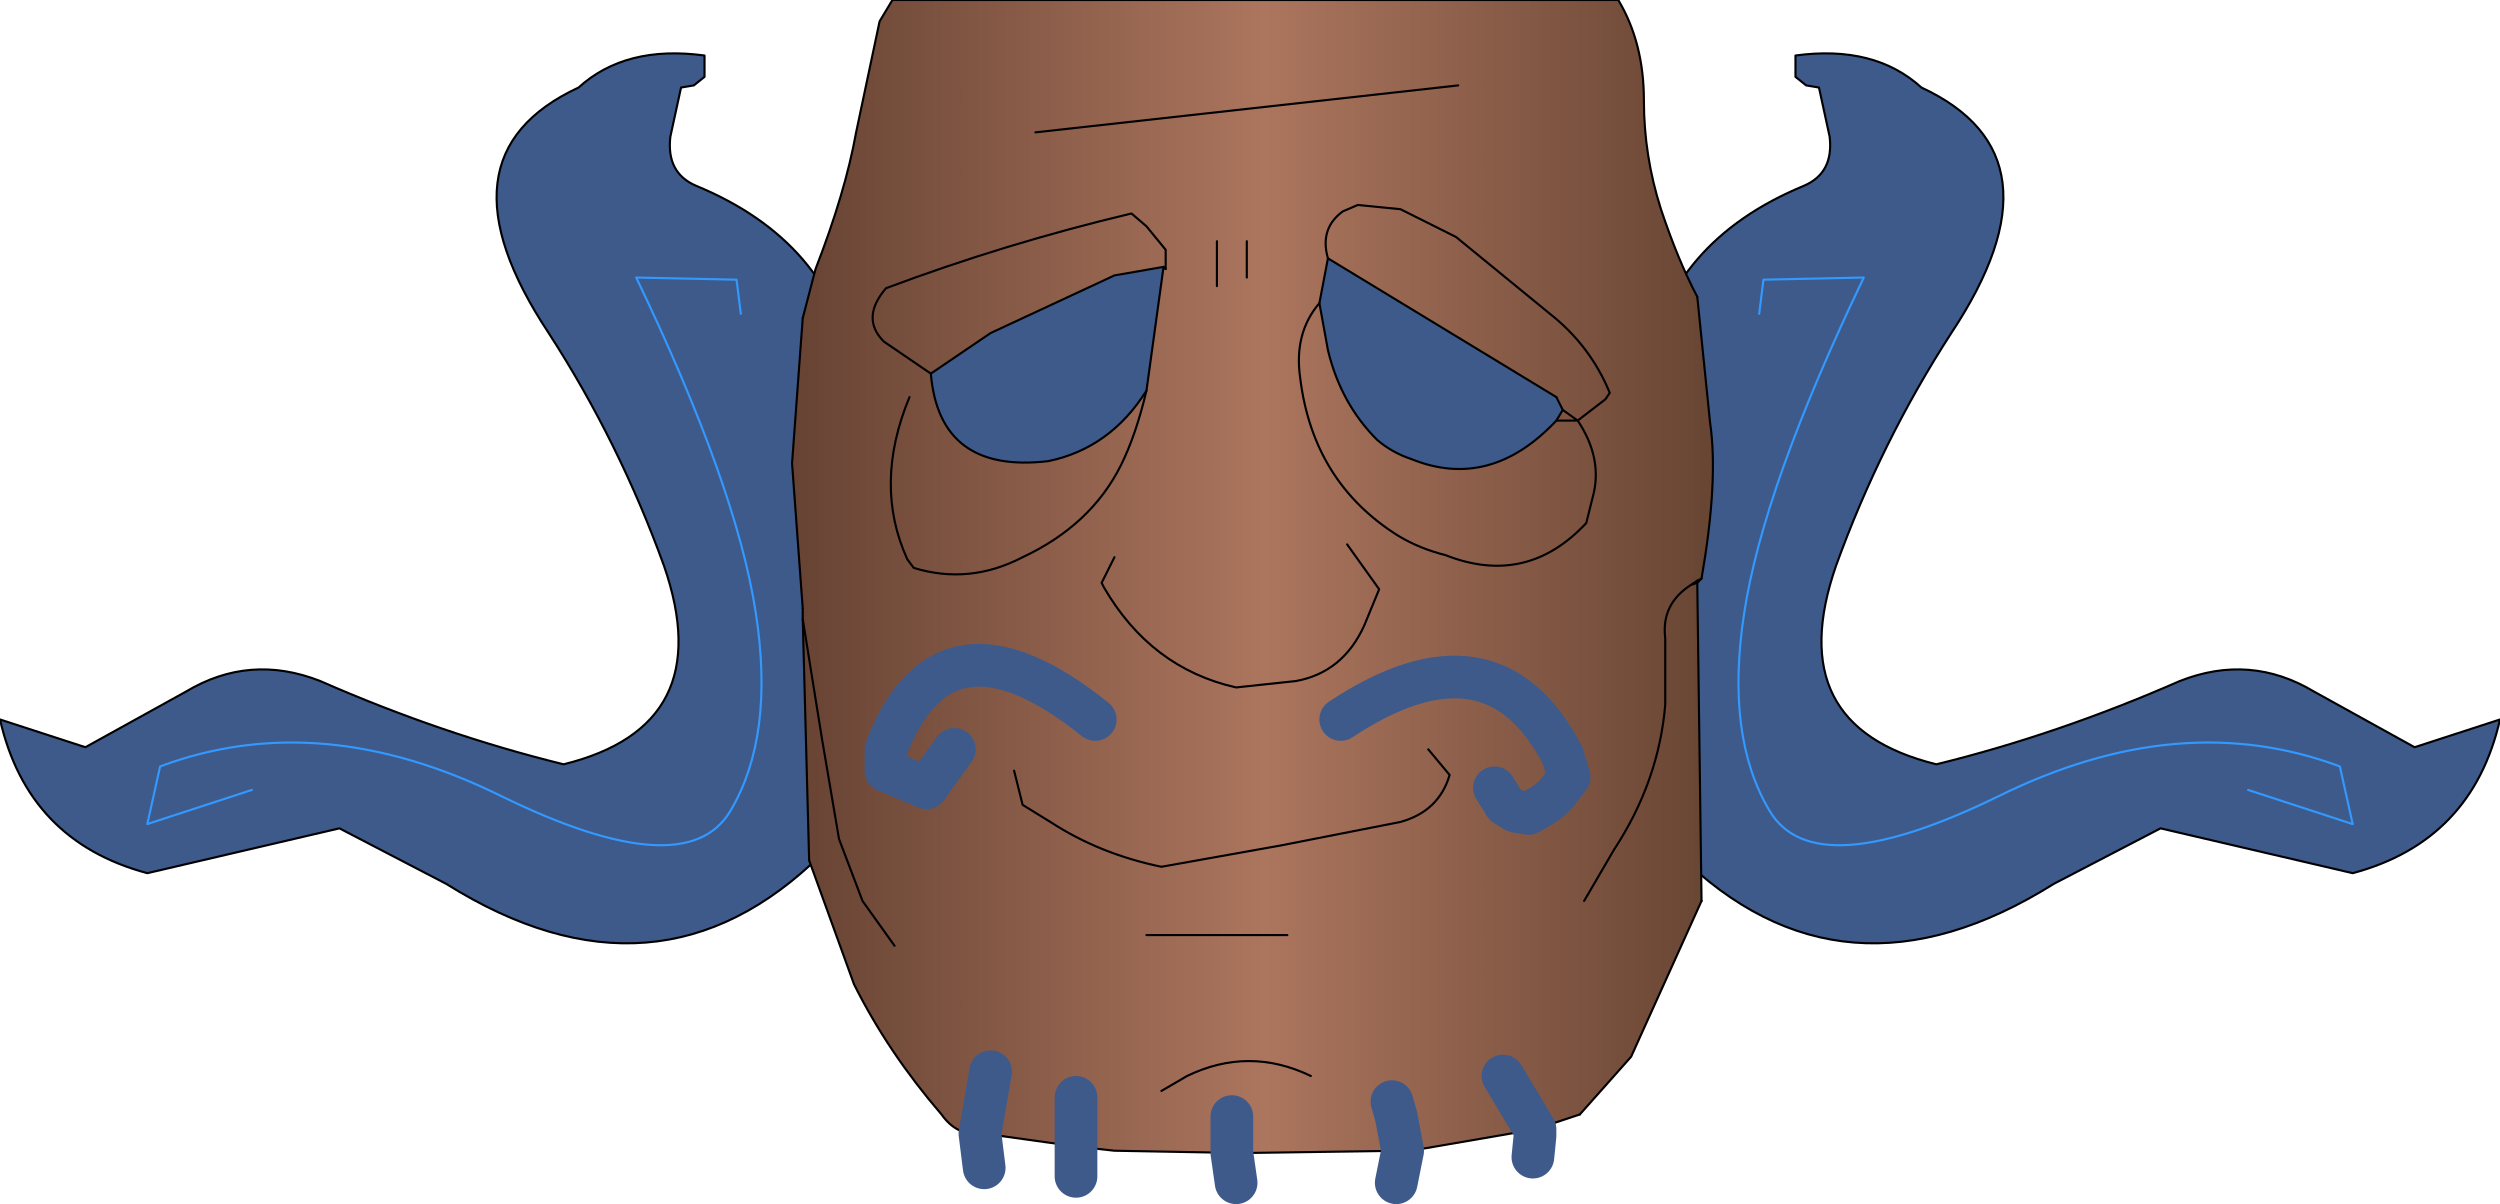 <?xml version="1.0" encoding="UTF-8" standalone="no"?>
<svg xmlns:xlink="http://www.w3.org/1999/xlink" height="28.2px" width="58.55px" xmlns="http://www.w3.org/2000/svg">
  <g transform="matrix(1.0, 0.0, 0.0, 1.0, 28.85, 26.75)">
    <path d="M13.2 -25.45 Q15.05 -25.7 16.15 -24.7 19.6 -23.1 16.85 -18.95 15.2 -16.4 14.15 -13.5 12.85 -9.75 16.5 -8.85 19.35 -9.55 22.2 -10.8 23.85 -11.45 25.35 -10.55 L27.7 -9.25 29.7 -9.9 Q29.05 -7.05 26.25 -6.3 L21.75 -7.35 19.25 -6.05 Q14.3 -2.95 10.45 -6.75 9.85 -7.35 9.7 -8.2 8.75 -13.1 9.7 -18.1 10.25 -21.1 13.4 -22.4 14.1 -22.7 14.0 -23.55 L13.75 -24.7 13.45 -24.75 13.2 -24.95 13.2 -25.45 M23.8 -8.25 L26.25 -7.45 25.95 -8.8 Q22.2 -10.2 17.95 -8.1 13.65 -6.0 12.6 -7.75 11.55 -9.5 12.0 -12.4 12.45 -15.35 14.8 -20.25 L12.45 -20.2 12.35 -19.4 12.45 -20.2 14.8 -20.25 Q12.45 -15.35 12.0 -12.4 11.55 -9.5 12.6 -7.75 13.65 -6.0 17.95 -8.1 22.2 -10.2 25.95 -8.8 L26.25 -7.45 23.8 -8.25" fill="#3d5a8b" fill-rule="evenodd" stroke="none"/>
    <path d="M13.2 -25.45 Q15.05 -25.7 16.15 -24.7 19.6 -23.1 16.85 -18.95 15.2 -16.4 14.15 -13.5 12.85 -9.75 16.5 -8.85 19.35 -9.55 22.2 -10.8 23.85 -11.45 25.35 -10.55 L27.7 -9.25 29.7 -9.9 Q29.05 -7.05 26.25 -6.3 L21.75 -7.35 19.25 -6.05 Q14.3 -2.95 10.45 -6.75 9.85 -7.35 9.7 -8.2 8.75 -13.1 9.7 -18.1 10.25 -21.1 13.4 -22.4 14.1 -22.7 14.0 -23.55 L13.75 -24.7 13.45 -24.75 13.2 -24.95 13.2 -25.45" fill="none" stroke="#000000" stroke-linecap="round" stroke-linejoin="round" stroke-width="0.05"/>
    <path d="M12.35 -19.4 L12.45 -20.2 14.8 -20.25 Q12.45 -15.35 12.0 -12.4 11.55 -9.5 12.6 -7.75 13.65 -6.0 17.95 -8.1 22.2 -10.2 25.95 -8.8 L26.25 -7.45 23.8 -8.25" fill="none" stroke="#3399ff" stroke-linecap="round" stroke-linejoin="round" stroke-width="0.05"/>
    <path d="M-12.35 -25.45 Q-14.2 -25.7 -15.3 -24.7 -18.75 -23.1 -16.0 -18.95 -14.35 -16.4 -13.3 -13.5 -12.0 -9.75 -15.65 -8.85 -18.5 -9.55 -21.35 -10.8 -23.0 -11.45 -24.5 -10.55 L-26.85 -9.25 -28.85 -9.9 Q-28.2 -7.05 -25.4 -6.3 L-20.9 -7.35 -18.4 -6.05 Q-13.45 -2.95 -9.6 -6.75 -9.0 -7.35 -8.85 -8.2 -7.9 -13.1 -8.85 -18.1 -9.4 -21.1 -12.55 -22.4 -13.25 -22.7 -13.15 -23.55 L-12.9 -24.7 -12.6 -24.75 -12.35 -24.95 -12.35 -25.45 M-22.95 -8.25 L-25.4 -7.45 -25.1 -8.8 Q-21.35 -10.2 -17.1 -8.1 -12.8 -6.0 -11.75 -7.75 -10.7 -9.5 -11.15 -12.4 -11.6 -15.35 -13.95 -20.25 L-11.6 -20.2 -11.5 -19.4 -11.6 -20.2 -13.95 -20.25 Q-11.6 -15.35 -11.15 -12.4 -10.7 -9.5 -11.75 -7.75 -12.8 -6.0 -17.1 -8.1 -21.35 -10.2 -25.1 -8.8 L-25.4 -7.45 -22.95 -8.25" fill="#3d5a8b" fill-rule="evenodd" stroke="none"/>
    <path d="M-12.35 -25.45 Q-14.2 -25.7 -15.3 -24.7 -18.75 -23.1 -16.0 -18.95 -14.35 -16.4 -13.3 -13.5 -12.0 -9.75 -15.65 -8.85 -18.5 -9.55 -21.35 -10.8 -23.0 -11.45 -24.5 -10.55 L-26.85 -9.25 -28.85 -9.9 Q-28.2 -7.05 -25.4 -6.3 L-20.9 -7.35 -18.4 -6.05 Q-13.45 -2.95 -9.6 -6.75 -9.0 -7.35 -8.85 -8.2 -7.9 -13.1 -8.85 -18.1 -9.4 -21.1 -12.55 -22.4 -13.25 -22.7 -13.15 -23.55 L-12.9 -24.7 -12.6 -24.75 -12.35 -24.95 -12.35 -25.45" fill="none" stroke="#000000" stroke-linecap="round" stroke-linejoin="round" stroke-width="0.05"/>
    <path d="M-11.5 -19.4 L-11.6 -20.2 -13.95 -20.25 Q-11.6 -15.35 -11.15 -12.4 -10.7 -9.5 -11.75 -7.75 -12.8 -6.0 -17.1 -8.1 -21.35 -10.2 -25.1 -8.8 L-25.4 -7.45 -22.95 -8.25" fill="none" stroke="#3399ff" stroke-linecap="round" stroke-linejoin="round" stroke-width="0.05"/>
    <path d="M2.25 -20.7 L7.6 -17.45 7.75 -17.15 7.6 -16.9 Q6.05 -15.25 4.2 -16.0 3.75 -16.15 3.4 -16.45 2.55 -17.3 2.25 -18.55 L2.05 -19.65 2.25 -20.7 M-7.05 -18.0 L-5.65 -18.95 -2.75 -20.3 -1.6 -20.5 -2.0 -17.6 Q-2.85 -16.25 -4.3 -15.95 -6.85 -15.65 -7.05 -18.0" fill="#3d5a8b" fill-rule="evenodd" stroke="none"/>
    <path d="M11.0 -13.2 L10.9 -13.15 10.9 -13.1 11.0 -5.65 9.35 -2.0 8.15 -0.65 7.1 -0.3 6.95 -0.55 6.35 -1.55 6.95 -0.55 7.1 -0.3 4.2 0.2 4.0 0.2 3.85 -0.6 3.75 -0.95 3.85 -0.6 4.0 0.2 0.55 0.25 0.0 0.25 -2.75 0.2 -3.65 0.1 -3.65 -0.7 -3.65 -1.05 -3.65 -0.7 -3.65 0.1 -5.8 -0.2 -5.9 -0.2 Q-6.45 -0.15 -6.8 -0.65 -8.05 -2.1 -8.85 -3.7 L-9.9 -6.6 -10.05 -12.25 -10.05 -12.5 -10.3 -15.9 -10.05 -19.3 -9.75 -20.45 Q-9.05 -22.25 -8.8 -23.65 L-8.25 -26.25 -7.95 -26.75 9.05 -26.75 Q9.65 -25.75 9.65 -24.4 9.65 -23.1 10.05 -21.85 10.45 -20.65 10.9 -19.8 L11.2 -16.85 Q11.4 -15.5 11.0 -13.2 M8.25 -5.65 L8.95 -6.85 Q10.0 -8.45 10.15 -10.25 L10.15 -11.8 Q10.05 -12.6 10.75 -13.05 L10.9 -13.1 10.75 -13.05 Q10.05 -12.6 10.15 -11.8 L10.15 -10.25 Q10.0 -8.45 8.95 -6.85 L8.25 -5.65 M2.25 -20.7 Q2.05 -21.4 2.6 -21.8 L2.95 -21.95 3.95 -21.85 5.25 -21.2 7.45 -19.4 Q8.4 -18.65 8.85 -17.55 L8.75 -17.4 8.1 -16.9 7.75 -17.15 8.1 -16.9 8.75 -17.4 8.85 -17.55 Q8.4 -18.65 7.45 -19.4 L5.25 -21.2 3.95 -21.85 2.95 -21.95 2.6 -21.8 Q2.05 -21.4 2.25 -20.7 L2.05 -19.65 Q1.45 -18.95 1.6 -17.9 1.9 -15.45 3.9 -14.2 4.4 -13.9 5.0 -13.75 6.9 -13.0 8.3 -14.5 L8.45 -15.1 Q8.7 -16.0 8.1 -16.9 L7.6 -16.9 8.1 -16.9 Q8.7 -16.0 8.45 -15.1 L8.3 -14.5 Q6.9 -13.0 5.0 -13.75 4.4 -13.9 3.9 -14.2 1.9 -15.45 1.6 -17.9 1.45 -18.95 2.05 -19.65 L2.25 -18.55 Q2.55 -17.3 3.4 -16.45 3.75 -16.15 4.2 -16.0 6.05 -15.25 7.6 -16.9 L7.75 -17.15 7.6 -17.45 2.25 -20.7 M10.9 -13.15 L10.75 -13.05 10.9 -13.15 M-7.9 -4.6 L-8.65 -5.65 -9.2 -7.1 -9.6 -9.45 -10.05 -12.25 -9.6 -9.45 -9.2 -7.1 -8.65 -5.65 -7.9 -4.6 M-2.75 -13.7 L-3.05 -13.1 -3.0 -13.0 Q-1.9 -11.1 0.1 -10.65 L1.5 -10.8 Q2.6 -11.0 3.1 -12.1 L3.45 -12.95 2.7 -14.0 3.45 -12.95 3.1 -12.1 Q2.6 -11.0 1.5 -10.8 L0.1 -10.65 Q-1.9 -11.1 -3.0 -13.0 L-3.05 -13.1 -2.75 -13.7 M0.35 -20.25 L0.35 -21.1 0.35 -20.25 M6.15 -8.3 L6.4 -7.9 6.65 -7.75 6.95 -7.7 7.3 -7.9 7.55 -8.1 7.9 -8.55 7.75 -9.05 Q6.1 -12.25 2.55 -9.9 6.1 -12.25 7.75 -9.05 L7.9 -8.55 7.55 -8.1 7.3 -7.9 6.95 -7.7 6.65 -7.75 6.4 -7.9 6.15 -8.3 M-5.1 -8.7 L-4.9 -7.9 -4.25 -7.5 Q-3.1 -6.75 -1.65 -6.45 L1.15 -6.95 3.95 -7.5 Q4.85 -7.75 5.1 -8.6 L4.6 -9.2 5.1 -8.6 Q4.85 -7.75 3.95 -7.5 L1.15 -6.95 -1.65 -6.45 Q-3.1 -6.75 -4.25 -7.5 L-4.9 -7.9 -5.1 -8.7 M0.0 -0.6 L0.0 -0.35 0.0 0.25 0.0 -0.35 0.0 -0.6 M-0.35 -20.05 L-0.35 -21.1 -0.35 -20.05 M-1.55 -20.45 L-1.6 -20.5 -1.55 -20.45 -1.55 -20.9 -2.0 -21.45 -2.35 -21.75 Q-5.3 -21.05 -8.1 -20.0 -8.7 -19.3 -8.15 -18.75 L-7.05 -18.0 -8.15 -18.75 Q-8.7 -19.3 -8.1 -20.0 -5.3 -21.05 -2.35 -21.75 L-2.0 -21.45 -1.55 -20.9 -1.55 -20.45 M-1.6 -20.5 L-2.75 -20.3 -5.65 -18.95 -7.05 -18.0 Q-6.85 -15.65 -4.3 -15.95 -2.85 -16.25 -2.0 -17.6 L-1.6 -20.5 M-7.55 -17.45 Q-8.4 -15.4 -7.6 -13.65 L-7.45 -13.45 Q-6.15 -13.05 -4.9 -13.7 -3.3 -14.45 -2.6 -15.85 -2.25 -16.55 -2.0 -17.6 -2.25 -16.55 -2.6 -15.85 -3.3 -14.45 -4.9 -13.7 -6.15 -13.05 -7.45 -13.45 L-7.6 -13.65 Q-8.4 -15.4 -7.55 -17.45 M-6.5 -9.2 L-7.15 -8.3 -8.1 -8.7 -8.1 -9.2 Q-6.75 -12.75 -3.2 -9.9 -6.75 -12.75 -8.1 -9.2 L-8.1 -8.7 -7.15 -8.3 -6.5 -9.2 M-5.65 -1.65 L-5.9 -0.2 -5.65 -1.65 M-1.65 -1.2 L-1.05 -1.55 Q0.4 -2.25 1.85 -1.55 0.4 -2.25 -1.05 -1.55 L-1.65 -1.2 M-4.6 -23.65 L5.3 -24.75 -4.6 -23.65 M-2.0 -4.85 L1.3 -4.85 -2.0 -4.85" fill="url(#gradient0)" fill-rule="evenodd" stroke="none"/>
    <path d="M10.9 -13.15 L10.9 -13.1 11.0 -5.65 M8.15 -0.65 L7.1 -0.3 4.2 0.2 4.0 0.2 0.55 0.25 0.0 0.25 -2.75 0.2 -3.65 0.1 -5.8 -0.2 M11.0 -13.2 Q11.4 -15.5 11.2 -16.85 L10.9 -19.8 M9.05 -26.75 L-7.95 -26.75 M-10.05 -19.3 L-10.3 -15.9 -10.05 -12.5 M2.25 -20.7 L7.6 -17.45 M7.75 -17.15 L7.6 -16.9 Q6.05 -15.25 4.2 -16.0 3.75 -16.15 3.4 -16.45 2.55 -17.3 2.25 -18.55 L2.05 -19.65 2.25 -20.7 M-1.6 -20.5 L-1.55 -20.45 M-7.05 -18.0 L-5.65 -18.95 -2.75 -20.3 -1.6 -20.5 M-7.05 -18.0 Q-6.85 -15.65 -4.3 -15.95 -2.85 -16.25 -2.0 -17.6 M-10.05 -12.25 L-9.9 -6.6" fill="none" stroke="#000000" stroke-linecap="round" stroke-linejoin="round" stroke-width="0.05"/>
    <path d="M10.9 -13.1 L11.0 -13.2 10.9 -13.15 10.75 -13.05 Q10.05 -12.6 10.15 -11.8 L10.15 -10.25 Q10.0 -8.45 8.95 -6.85 L8.25 -5.65 M11.0 -5.65 L9.35 -2.0 8.15 -0.65 M10.9 -13.1 L10.75 -13.05 M10.9 -19.8 Q10.45 -20.65 10.05 -21.85 9.65 -23.1 9.65 -24.4 9.65 -25.75 9.05 -26.75 M-7.95 -26.75 L-8.25 -26.25 -8.8 -23.65 Q-9.05 -22.25 -9.75 -20.45 L-10.05 -19.3 M-10.05 -12.5 L-10.05 -12.25 -9.6 -9.45 -9.2 -7.1 -8.65 -5.65 -7.9 -4.6 M7.75 -17.15 L8.1 -16.9 8.75 -17.4 8.85 -17.55 Q8.4 -18.65 7.45 -19.4 L5.25 -21.2 3.95 -21.85 2.95 -21.95 2.6 -21.8 Q2.05 -21.4 2.25 -20.7 M7.6 -17.45 L7.75 -17.15 M7.6 -16.9 L8.1 -16.9 Q8.7 -16.0 8.45 -15.1 L8.3 -14.5 Q6.9 -13.0 5.0 -13.75 4.4 -13.9 3.9 -14.2 1.9 -15.45 1.6 -17.9 1.45 -18.95 2.05 -19.65 M0.35 -21.1 L0.35 -20.25 M2.7 -14.0 L3.45 -12.95 3.1 -12.1 Q2.6 -11.0 1.5 -10.8 L0.1 -10.65 Q-1.9 -11.1 -3.0 -13.0 L-3.05 -13.1 -2.75 -13.7 M4.6 -9.2 L5.1 -8.6 Q4.85 -7.75 3.95 -7.5 L1.15 -6.95 -1.65 -6.45 Q-3.1 -6.75 -4.25 -7.5 L-4.9 -7.9 -5.1 -8.7 M-0.35 -21.1 L-0.35 -20.05 M-1.55 -20.45 L-1.55 -20.9 -2.0 -21.45 -2.35 -21.75 Q-5.3 -21.05 -8.1 -20.0 -8.7 -19.3 -8.15 -18.75 L-7.05 -18.0 M-1.6 -20.5 L-2.0 -17.6 Q-2.25 -16.55 -2.6 -15.85 -3.3 -14.45 -4.9 -13.7 -6.15 -13.05 -7.45 -13.45 L-7.6 -13.65 Q-8.4 -15.4 -7.55 -17.45 M-9.9 -6.6 L-8.85 -3.7 Q-8.05 -2.1 -6.8 -0.65 -6.45 -0.15 -5.9 -0.2 L-5.8 -0.2 M1.85 -1.55 Q0.4 -2.25 -1.05 -1.55 L-1.65 -1.2 M1.3 -4.85 L-2.0 -4.85 M5.3 -24.75 L-4.6 -23.65" fill="none" stroke="#000000" stroke-linecap="round" stroke-linejoin="round" stroke-width="0.05"/>
    <path d="M7.1 -0.3 L7.1 -0.15 7.05 0.35 M2.55 -9.9 Q6.1 -12.25 7.75 -9.05 L7.9 -8.55 7.55 -8.1 7.3 -7.9 6.95 -7.7 6.65 -7.75 6.4 -7.9 6.15 -8.3 M0.0 0.25 L0.0 -0.35 0.0 -0.6 M4.0 0.2 L3.85 -0.6 3.75 -0.95 M7.1 -0.3 L6.95 -0.55 6.35 -1.55 M0.0 0.25 L0.1 0.95 M-3.65 0.1 L-3.65 0.8 M4.0 0.2 L3.85 0.95 M-5.9 -0.2 L-5.65 -1.65 M-3.2 -9.9 Q-6.75 -12.75 -8.1 -9.2 L-8.1 -8.7 -7.15 -8.3 -6.5 -9.2 M-5.9 -0.2 L-5.8 0.6 M-3.65 0.1 L-3.65 -0.7 -3.65 -1.05" fill="none" stroke="#3d5a8b" stroke-linecap="round" stroke-linejoin="round" stroke-width="1.0"/>
  </g>
  <defs>
    <linearGradient gradientTransform="matrix(0.013, 0.0, 0.0, 0.016, 0.4, -13.5)" gradientUnits="userSpaceOnUse" id="gradient0" spreadMethod="pad" x1="-819.2" x2="819.2">
      <stop offset="0.0" stop-color="#674333"/>
      <stop offset="0.518" stop-color="#ac755e"/>
      <stop offset="1.0" stop-color="#694634"/>
    </linearGradient>
  </defs>
</svg>

